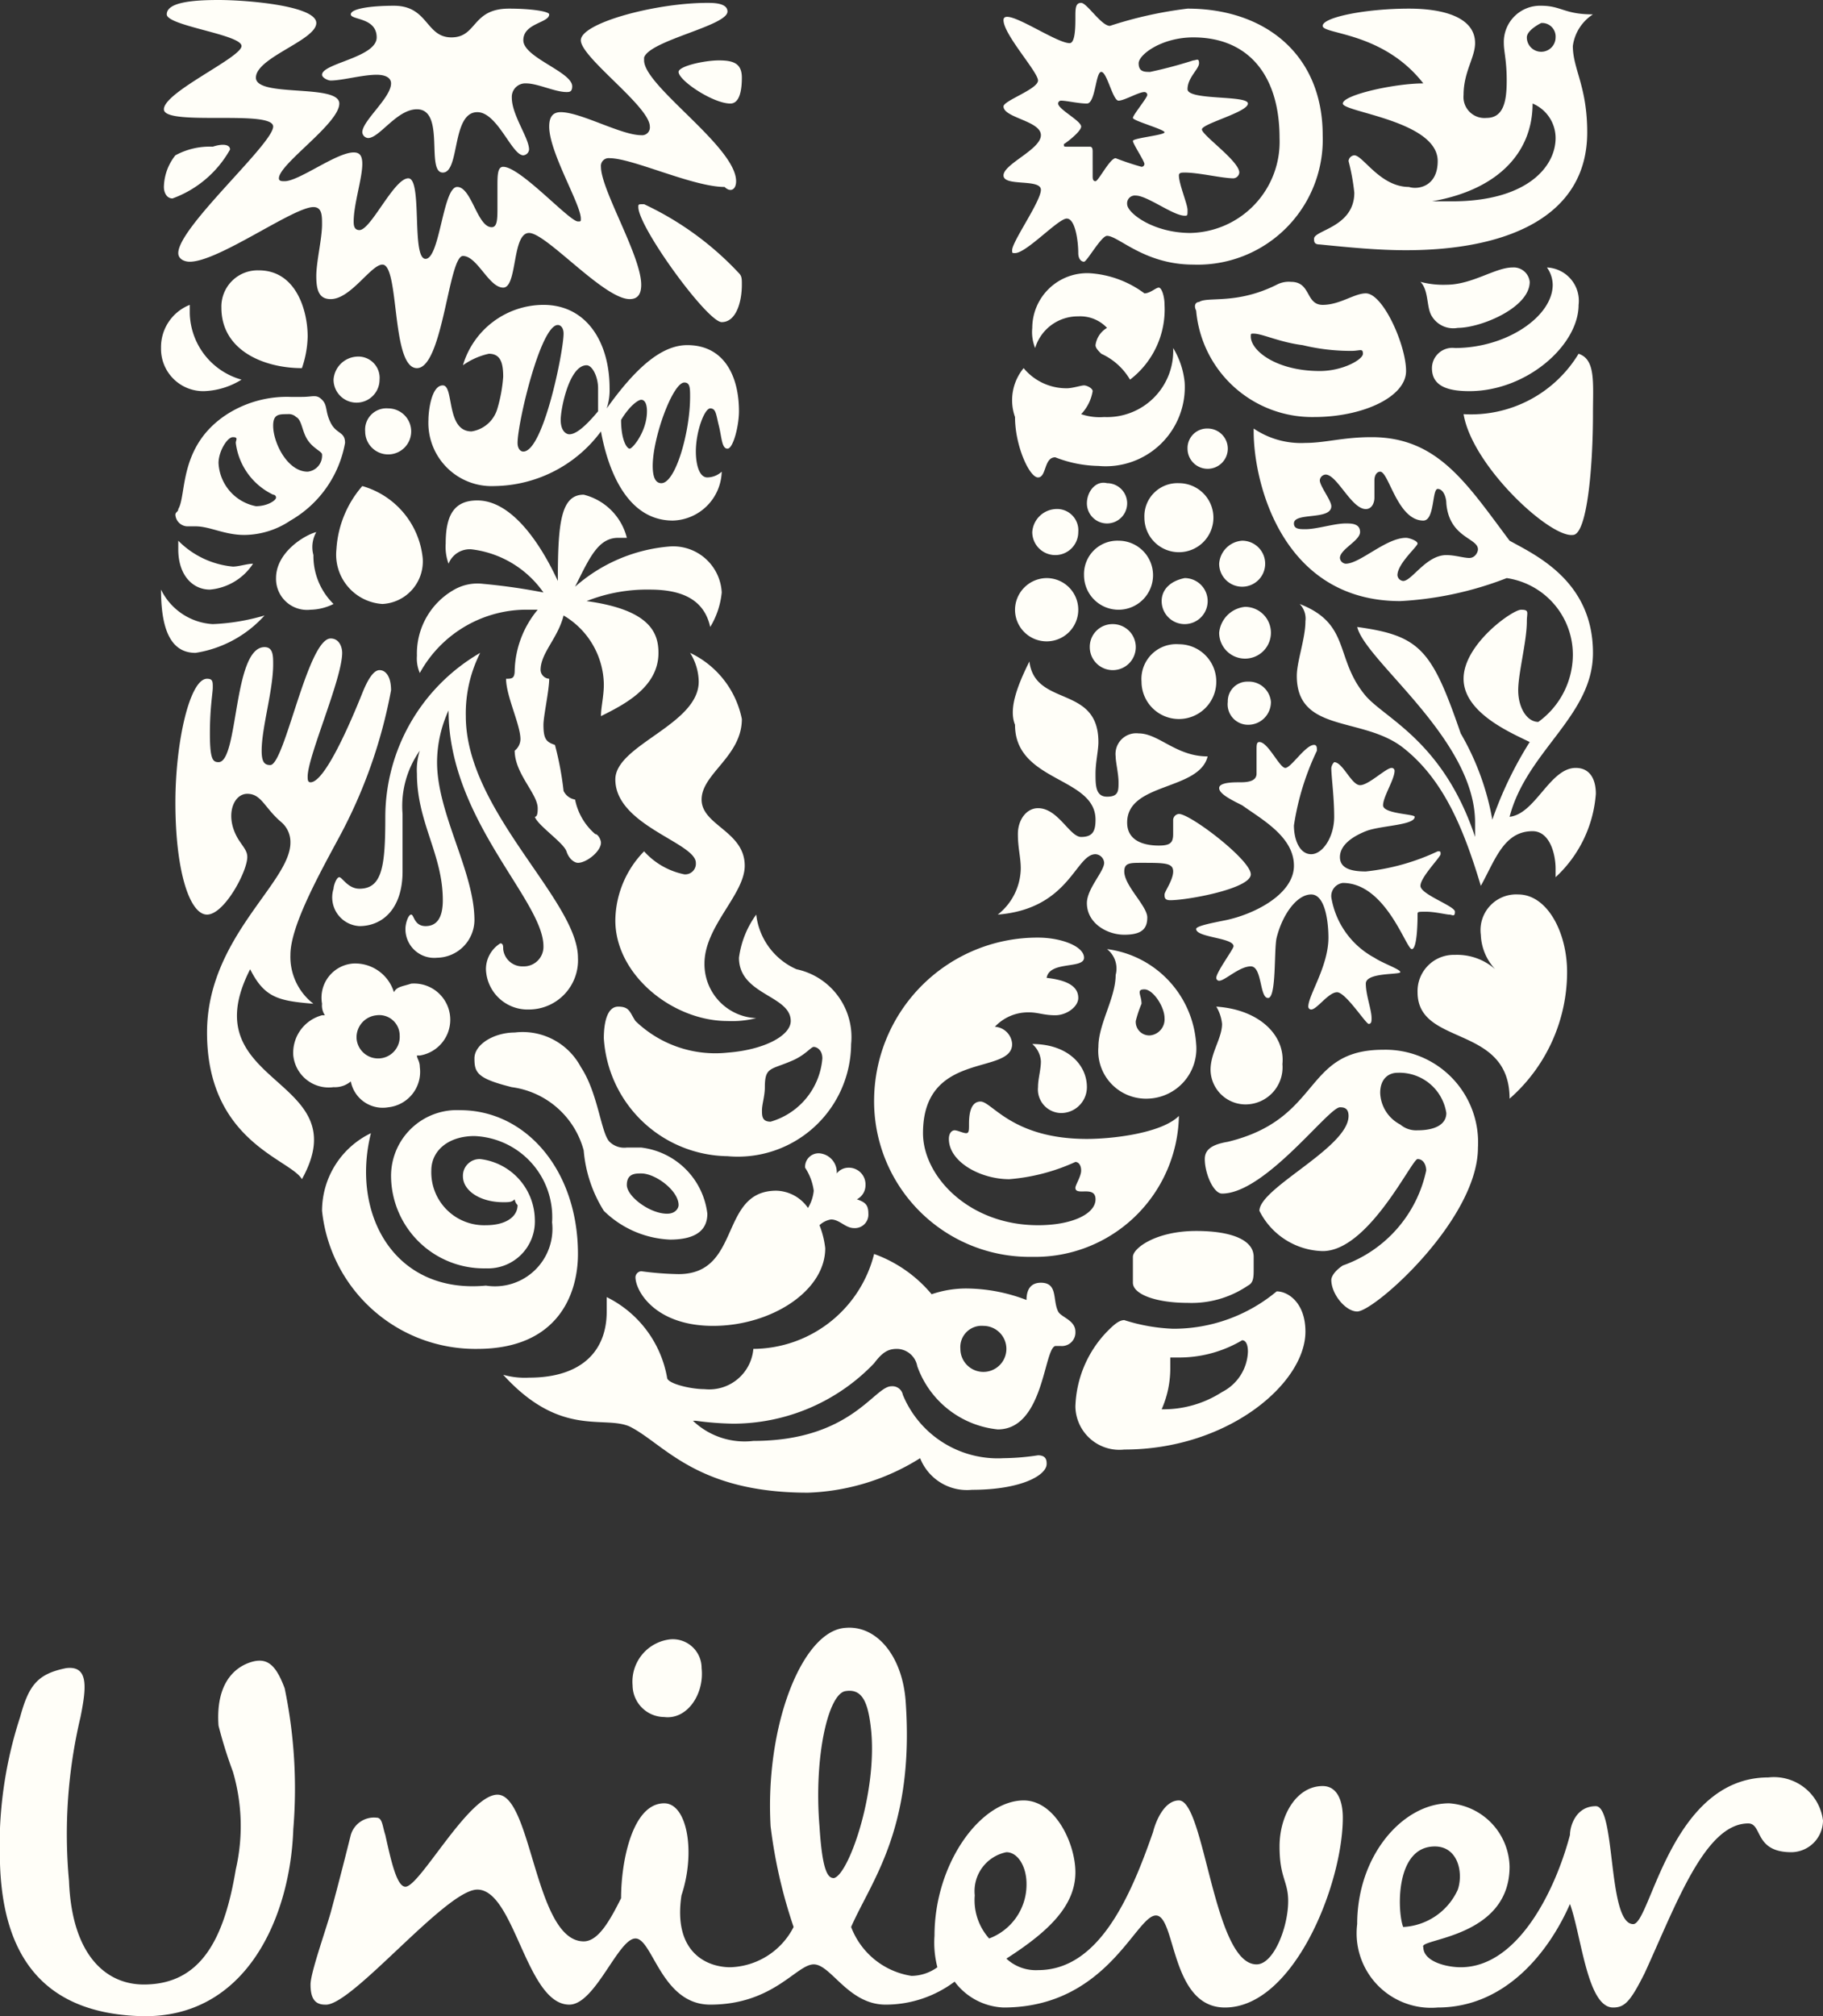 <svg xmlns="http://www.w3.org/2000/svg" viewBox="0 0 63.4 70.1"><rect x="0" y="0" width="63.4" height="70.1" fill="#333333" stroke="none"/><defs><style>.cls-1{fill:#fffef8;}</style></defs><g id="Layer_2" data-name="Layer 2"><g id="Layer_1-2" data-name="Layer 1"><path class="cls-1" d="M50.9,14.4c.3,1.8,3,4.3,3.8,4.2.5,0,.7-2.4.7-4.2,0-1.1.1-1.9-.5-2.1a4.37,4.37,0,0,1-4,2.1Zm.2-.8c2,0,3.8-1.6,3.8-3a1.16,1.16,0,0,0-1.1-1.3,1.07,1.07,0,0,1,.2.6c0,1.1-1.6,2.2-3.4,2.2a.71.71,0,0,0-.8.7c0,.6.5.8,1.3.8Zm-.4-2.2a.87.87,0,0,1-.9-.4c-.2-.3-.1-.9-.4-1.2a3.08,3.08,0,0,0,.9.1c.9,0,1.7-.6,2.3-.6a.56.56,0,0,1,.6.5c0,.9-1.7,1.6-2.5,1.6ZM7.6,26.5c.7,0,.5-4,1.6-4,.3,0,.3.3.3.6,0,.9-.4,2.2-.4,3,0,.4.1.5.3.5.5,0,1.3-4.4,2.1-4.4.3,0,.4.3.4.5,0,.9-1.2,3.6-1.2,4.3,0,.1,0,.2.1.2.5,0,1.4-2.1,1.8-3.1.2-.5.4-.8.6-.8s.4.2.4.7a17.45,17.45,0,0,1-1.8,5.1c-.7,1.3-1.7,3.1-1.7,4.1a2.06,2.06,0,0,0,.8,1.7c-1.2-.1-1.7-.2-2.2-1.2-2.1,4.1,3.8,3.7,1.8,7.3-.4-.7-3.3-1.3-3.3-5.1,0-3.3,2.9-5.2,2.9-6.6a.91.91,0,0,0-.3-.7c-.6-.5-.7-1-1.2-1s-.8.8-.3,1.6c.2.3.3.4.3.6,0,.5-.8,2-1.4,2s-1.1-1.5-1.1-3.9c0-2.1.5-4.3,1.1-4.3.2,0,.2.1.2.3s-.1.7-.1,1.6.1,1,.3,1ZM37.1,7.6c.3,0,.4.8.4,1.2,0,.2.1.3.2.3s.6-.9.8-.9c.4,0,1.3,1,3,1A4.35,4.35,0,0,0,46,4.7C46,1.9,44,.3,41.3.3a14.07,14.07,0,0,0-2.7.6c-.3,0-.8-.8-1-.8s-.2.2-.2.5,0,.9-.2.9c-.5,0-2.3-1.3-2.3-.8s1.2,1.8,1.2,2.1-1.2.7-1.2.9c0,.4,1.3.5,1.3,1s-1.3,1-1.3,1.4,1.3.1,1.3.5-1,1.8-1,2.1c0,.1,0,.1.1.1.4,0,1.5-1.2,1.8-1.2ZM12.4,36.1a.77.77,0,0,1,.7-.8.71.71,0,0,1,.8.7.75.75,0,1,1-1.5.1Zm-2.2.6a1.24,1.24,0,0,0,1.4,1.1.85.85,0,0,0,.6-.2,1.13,1.13,0,0,0,1.3.9,1.24,1.24,0,0,0,1.1-1.4c0-.2-.1-.3-.1-.4h.1a1.26,1.26,0,0,0-.3-2.5c-.3.1-.5.1-.6.3a1.41,1.41,0,0,0-1.4-1,1.19,1.19,0,0,0-1.1,1.4.6.6,0,0,0,.1.4h-.1a1.35,1.35,0,0,0-1,1.4ZM53.1,1.3a.5.5,0,0,0,1,0,.47.47,0,0,0-.5-.5c-.2.1-.5.3-.5.5ZM42.4,19.6a.8.8,0,1,0,.8-.8.86.86,0,0,0-.8.8Zm0,2.4a.9.9,0,1,0,.9-.9,1,1,0,0,0-.9.9Zm-2.7,1.7A1.3,1.3,0,1,0,41,22.4a1.21,1.21,0,0,0-1.3,1.3Zm.7-2.8a.8.8,0,1,0,.8-.8c-.5.1-.8.4-.8.8Zm-2.5,1.6a.8.8,0,1,0,.8-.8.79.79,0,0,0-.8.8ZM39.8,18A1.2,1.2,0,1,0,41,16.8,1.15,1.15,0,0,0,39.8,18Zm1.5-2.4a.7.7,0,1,0,.7-.7.68.68,0,0,0-.7.7Zm-3.5,1.9a.7.7,0,1,0,.7-.7c-.4-.1-.7.3-.7.7ZM37.7,20a1.2,1.2,0,1,0,1.2-1.2A1.16,1.16,0,0,0,37.7,20Zm-2.4,1.2a1.1,1.1,0,1,0,1.1-1.1,1.11,1.11,0,0,0-1.1,1.1Zm.6-2.7a.8.8,0,0,0,1.6,0,.74.74,0,0,0-.8-.8.86.86,0,0,0-.8.8ZM33.4,46.9a.8.8,0,1,0,.8-.8.74.74,0,0,0-.8.8ZM12.7,15a.8.8,0,1,0,.8-.8.74.74,0,0,0-.8.8Zm-1.1-1.8a.8.8,0,0,0,1.6,0,.74.74,0,0,0-.8-.8.86.86,0,0,0-.8.8Zm.9,19c.8,0,1.5-.6,1.5-1.9v-2a3.34,3.34,0,0,1,.6-2.2,2.2,2.2,0,0,0-.1.8c0,1.7.9,2.8.9,4.4q0,.9-.6.9c-.4,0-.4-.4-.5-.4s-.2.3-.2.5a1,1,0,0,0,1.1,1A1.32,1.32,0,0,0,16.5,32c0-1.7-1.3-3.7-1.3-5.5a4.36,4.36,0,0,1,.4-1.8c0,3.8,3.3,6.6,3.3,8.2a.68.68,0,0,1-.7.7.67.67,0,0,1-.7-.6c0-.1,0-.2-.1-.2a1.06,1.06,0,0,0-.5.9,1.45,1.45,0,0,0,1.5,1.4,1.71,1.71,0,0,0,1.7-1.8c0-2-3.9-5.1-3.9-8.4a4.66,4.66,0,0,1,.5-2.2,6.61,6.61,0,0,0-3.3,5.7c0,1.7-.1,2.5-.9,2.5-.4,0-.6-.4-.7-.4s-.2.3-.2.4a1,1,0,0,0,.9,1.3ZM45.9,12.9c.8,0,1.5-.4,1.5-.6s-.1-.1-.4-.1a7.07,7.07,0,0,1-1.7-.2c-.8-.1-1.4-.4-1.7-.4-.1,0-.1,0-.1.1,0,.5.9,1.2,2.4,1.2Zm-4.2-2.4c.3-.2,1.3.1,2.7-.6a.9.9,0,0,1,.5-.1c.7,0,.5.8,1.1.8s1.1-.4,1.5-.4c.6,0,1.4,1.8,1.4,2.7s-1.5,1.6-3.2,1.6a4.05,4.05,0,0,1-4.1-3.7c-.1-.2,0-.3.1-.3ZM12.9,39.4a3,3,0,0,0-1.7,2.7,5.36,5.36,0,0,0,5.4,4.8c2.8,0,3.5-1.9,3.5-3.3,0-2.9-1.8-5-4.1-5a2.29,2.29,0,0,0-2.4,2.3,3.23,3.23,0,0,0,3.3,3.2,1.63,1.63,0,0,0,1.7-1.7,2.15,2.15,0,0,0-1.9-2.1.58.58,0,0,0-.6.6c0,.5.6.9,1.4.9.2,0,.3,0,.4-.1a.35.35,0,0,0,.1.2c0,.4-.4.7-1.1.7A1.84,1.84,0,0,1,15,40.7c0-.7.6-1.2,1.5-1.2a2.82,2.82,0,0,1,2.7,3,2,2,0,0,1-2.3,2.2c-3.2.3-4.7-2.5-4-5.3ZM11,18.5c-.4.1-1.4.7-1.4,1.6a1.08,1.08,0,0,0,1.2,1.1,1.88,1.88,0,0,0,.8-.2,2.34,2.34,0,0,1-.7-1.7,1.06,1.06,0,0,1,.1-.8Zm-4.8.3v.3c0,.9.5,1.4,1.1,1.4a2,2,0,0,0,1.5-.9c-.2,0-.5.1-.7.1a3.07,3.07,0,0,1-1.9-.9Zm-.6,1.7c0,1.5.4,2.2,1.2,2.2a4.07,4.07,0,0,0,2.4-1.3,7.39,7.39,0,0,1-1.8.3,2.14,2.14,0,0,1-1.8-1.2ZM34.9,50.7a8.37,8.37,0,0,0,1.2-.1c.3,0,.3.2.3.3,0,.4-.9.9-2.6.9A1.75,1.75,0,0,1,32,50.7a7.82,7.82,0,0,1-3.9,1.2c-3.9,0-5-1.7-6.2-2.3-.9-.4-2.4.4-4.4-1.8a2.77,2.77,0,0,0,.9.1c1.8,0,2.7-.9,2.7-2.3v-.5a3.87,3.87,0,0,1,2.1,2.8c0,.2.8.4,1.3.4a1.54,1.54,0,0,0,1.7-1.4,4.36,4.36,0,0,0,4.2-3.3,4.66,4.66,0,0,1,2,1.4,3.73,3.73,0,0,1,1.2-.2,5.92,5.92,0,0,1,2.1.4c0-.3.1-.6.5-.6.6,0,.4.6.6,1,.1.2.6.3.6.7a.47.47,0,0,1-.5.5h-.2c-.4.1-.4,2.9-2,2.9a3.33,3.33,0,0,1-2.8-2.2.73.73,0,0,0-.7-.6c-.3,0-.5.1-.8.5a6.79,6.79,0,0,1-4.9,2.1,10.87,10.87,0,0,1-1.3-.1h-.1a2.6,2.6,0,0,0,2.1.7c3.4,0,4.2-1.9,4.8-1.9a.37.37,0,0,1,.4.3,3.57,3.57,0,0,0,3.5,2.2ZM23.9,12c1.3,0,1.8,1.1,1.8,2.3,0,.5-.2,1.3-.4,1.3s-.2-.4-.3-.8-.1-.6-.3-.6-.5.8-.5,1.5c0,.4.1.9.4.9a.76.76,0,0,0,.5-.2,1.75,1.75,0,0,1-1.7,1.7c-1.7,0-2.3-2-2.5-3.1a4.68,4.68,0,0,1-3.7,1.9,2.2,2.2,0,0,1-2.3-2.3c0-.3.1-1.2.5-1.2s.1,1.6,1,1.6a1.11,1.11,0,0,0,.9-.8,5.16,5.16,0,0,0,.2-1.1c0-.5-.1-.8-.5-.8a2.47,2.47,0,0,0-.9.4,2.93,2.93,0,0,1,2.8-2.1c1.5,0,2.3,1.3,2.3,2.9a2,2,0,0,1-.1.7c1-1.4,1.9-2.2,2.8-2.2ZM19.1.5c0-.1-.6-.2-1.4-.2-1.3,0-1.1,1-2,1S14.9.2,13.7.2c-.8,0-1.5.1-1.5.3s.9.1.9.8-1.9.9-1.9,1.3c0,.1.2.2.3.2.4,0,1.1-.2,1.6-.2.3,0,.5.1.5.3,0,.5-1,1.3-1,1.7a.22.22,0,0,0,.2.2c.4,0,1-1,1.7-1,1,0,.3,2.2.9,2.2s.3-2.1,1.2-2.1c.7,0,1.2,1.5,1.6,1.5a.22.22,0,0,0,.2-.2c0-.4-.6-1.2-.6-1.8a.47.47,0,0,1,.5-.5c.4,0,1,.3,1.4.3.1,0,.2,0,.2-.2,0-.5-1.7-1-1.7-1.6s.9-.6.9-.9Zm27.5,38c-.4,0-2.6,3-4.1,3-.3,0-.6-.7-.6-1.2,0-.3.2-.5.8-.6,3.3-.8,2.6-3.2,5.4-3.2a3.22,3.22,0,0,1,3.3,3.4c0,2.5-3.6,5.7-4.2,5.7-.4,0-.9-.6-.9-1.1,0-.1.1-.3.4-.5a4.49,4.49,0,0,0,2.9-3.3c0-.2-.1-.4-.3-.4s-1.7,3.2-3.3,3.2a2.53,2.53,0,0,1-2.2-1.4c0-.8,3.1-2.2,3.1-3.3,0-.3-.2-.3-.3-.3Zm2-1.2c-.3,0-.6.2-.6.7a1.29,1.29,0,0,0,.7,1.1.85.85,0,0,0,.6.2c.6,0,1-.2,1-.6a1.65,1.65,0,0,0-1.7-1.4ZM23.6,2.5c0,.3,1.2,1.1,1.8,1.1.3,0,.4-.4.4-.9s-.3-.6-.8-.6-1.4.2-1.4.4Zm2,3.8c0-1.2-3.2-3.3-3.2-4.2V2c.2-.6,2.9-1.1,2.9-1.6,0-.3-.5-.3-.7-.3-1.8,0-4.4.7-4.4,1.3s2.4,2.3,2.4,3a.27.27,0,0,1-.3.3c-.7,0-2.1-.8-2.8-.8-.3,0-.4.2-.4.5,0,.9,1.1,2.7,1.1,3.2,0,.1,0,.1-.1.1-.3,0-2-1.9-2.6-1.9-.2,0-.2.3-.2.7v.7c0,.4,0,.7-.2.7-.5,0-.7-1.4-1.2-1.4S15.3,9,14.8,9s-.1-2.8-.6-2.8S12.9,8,12.5,8c-.2,0-.2-.2-.2-.3,0-.6.3-1.5.3-2,0-.3-.1-.4-.3-.4-.6,0-1.9,1-2.4,1-.1,0-.2,0-.2-.1,0-.5,2.1-1.9,2.1-2.6s-2.9-.2-2.9-.9S11,1.4,11,.8,8.6,0,7.6,0,5.8.1,5.8.5s2.6.7,2.6,1.1S5.7,3.2,5.7,3.8s3.8,0,3.8.6S6.2,7.9,6.2,8.8c0,.2.2.3.4.3,1,0,3.6-1.9,4.3-1.9.3,0,.3.3.3.6,0,.5-.2,1.3-.2,1.8s.1.8.5.8c.7,0,1.4-1.2,1.8-1.2.6,0,.3,3.6,1.2,3.6s1.1-3.9,1.6-3.9S17,10,17.5,10s.3-1.9.9-1.9,2.6,2.3,3.5,2.3c.3,0,.4-.2.4-.5,0-1-1.4-3.3-1.4-4.1a.27.27,0,0,1,.3-.3c.8,0,2.9,1,4,1,.2.2.4.1.4-.2ZM51.9,28.5a13.19,13.19,0,0,1,1.3-2.7c-.6-.3-2.3-1-2.3-2.2s1.7-2.4,2-2.4.2.1.2.4c0,.7-.3,1.8-.3,2.4s.3,1.1.7,1.1a2.89,2.89,0,0,0,1.2-2.3,2.69,2.69,0,0,0-2.3-2.7,11.94,11.94,0,0,1-3.7.8c-4.1,0-5.1-4.1-5.1-5.9v-.1a2.93,2.93,0,0,0,1.8.5c.7,0,1.3-.2,2.3-.2,2.3,0,3.3,1.6,4.8,3.6.9.5,2.9,1.4,2.9,3.9,0,2.2-2.3,3.4-2.9,5.7.9-.1,1.4-1.7,2.3-1.7.5,0,.7.4.7.9a4.38,4.38,0,0,1-1.4,2.9v-.3c0-.5-.2-1.3-.8-1.3-1,0-1.3,1-1.8,1.9-.6-2-1.3-3.7-2.7-4.8s-3.7-.5-3.7-2.5c0-.5.3-1.3.3-1.9a.73.73,0,0,0-.2-.6c1.8.7,1.2,1.9,2.3,3.2.7.8,2.7,1.6,3.8,4.9v-.5c0-2.9-3.8-5.6-4.1-6.8,2.2.3,2.6.8,3.6,3.7a9.12,9.12,0,0,1,1.1,3ZM10.5,12.8a3.59,3.59,0,0,0,.2-1.1c0-.9-.4-2.3-1.7-2.3a1.26,1.26,0,0,0-1.3,1.3c0,1.5,1.5,2.1,2.8,2.1ZM8.9,17.6a1.61,1.61,0,0,1-1.3-1.5c0-.4.3-.9.5-.9s.1.1.1.2a2.31,2.31,0,0,0,1.3,1.8.1.1,0,0,1,.1.1c0,.1-.3.3-.7.3Zm2.3-1.8a.56.56,0,0,1-.5.6c-.7,0-1.2-1-1.2-1.6,0-.4.2-.4.5-.4a.37.37,0,0,1,.3.1c.2.1.2.5.4.8s.5.4.5.5Zm-.7-2h-.4a3.87,3.87,0,0,0-2.2.6c-1.7,1.1-1.4,2.8-1.7,3.3,0,.1-.1.1-.1.2a.43.43,0,0,0,.4.4h.3c.5,0,1,.3,1.7.3a2.91,2.91,0,0,0,1.6-.5A3.9,3.9,0,0,0,12,15.4c0-.4-.3-.3-.5-.7s-.1-.6-.3-.8-.3-.1-.7-.1Zm2.1,3.1a3.69,3.69,0,0,0-.9,2.2A1.72,1.72,0,0,0,13.3,21a1.48,1.48,0,0,0,1.4-1.6,2.91,2.91,0,0,0-2.1-2.5ZM8.4,13.2a2.64,2.64,0,0,1-1.3.4,1.47,1.47,0,0,1-1.5-1.5,1.58,1.58,0,0,1,1-1.5v.3a2.46,2.46,0,0,0,1.8,2.3ZM42.7,24.4a.68.68,0,0,1,.7-.7.77.77,0,0,1,.8.7.79.79,0,0,1-.8.8.71.71,0,0,1-.7-.8Zm.5,22.2c.1,0,.2.1.2.4a1.64,1.64,0,0,1-.9,1.4,3.75,3.75,0,0,1-2.1.6,3.53,3.53,0,0,0,.3-1.4v-.4H41a4.3,4.3,0,0,0,2.2-.6Zm.2-1.9c.2-.1.2-.3.2-.6v-.4c0-.6-.8-.9-2-.9-1.4,0-2.2.6-2.2.9v.9c0,.4.8.7,1.9.7a3.48,3.48,0,0,0,2.1-.6Zm1,.2a5.6,5.6,0,0,1-3.6,1.3,6.34,6.34,0,0,1-1.7-.3c-.2,0-.4.2-.6.4a3.92,3.92,0,0,0-1.1,2.6,1.53,1.53,0,0,0,1.7,1.5c3.6,0,6.3-2.3,6.3-4.1,0-1-.6-1.4-1-1.4ZM45,28.7c0,.5.2,1,.6,1s.8-.6.8-1.3-.1-1.4-.1-1.7a.35.35,0,0,1,.1-.2c.3,0,.6.8.9.8s.9-.6,1.1-.6a.1.1,0,0,1,.1.1c0,.3-.4.9-.4,1.2s1.1.3,1.1.4c0,.3-1.2.3-1.7.5s-.9.5-.9.9.4.5.9.5a7.75,7.75,0,0,0,2.5-.7c.1,0,.1,0,.1.1s-.7.8-.7,1.1,1.2.7,1.2.9-.1.1-.2.1-.5-.1-.8-.1-.3,0-.3.1,0,1.2-.2,1.2-.9-2.3-2.4-2.3a.46.46,0,0,0-.4.5,2.92,2.92,0,0,0,1.5,2.1c.3.2.9.4.9.5s-1.2,0-1.2.4.2.9.2,1.2c0,.1,0,.2-.1.2s-.8-1.1-1.1-1.1-.7.6-.9.6a.1.1,0,0,1-.1-.1c0-.4.7-1.4.7-2.4,0-.5-.1-1.5-.6-1.5s-1,.7-1.2,1.5c-.1.4,0,2.1-.3,2.1s-.2-1.1-.6-1.1-.9.5-1.1.5a.1.1,0,0,1-.1-.1c0-.2.6-1,.6-1.1,0-.3-1.3-.3-1.3-.6,0-.1.5-.2,1-.3,1-.2,2.4-.9,2.4-1.9s-1.1-1.6-1.8-2.1c-.4-.2-.8-.4-.8-.6s.5-.2.7-.2.6,0,.6-.3v-.8c0-.2,0-.3.1-.3.3,0,.7.9.9.9s.7-.8,1-.8c.1,0,.1.1.1.2a9.19,9.19,0,0,0-.8,2.6ZM35.8,23c.2,1.6,2.4.8,2.4,2.8,0,.3-.1.7-.1,1.1s0,.8.4.8.4-.2.4-.5-.1-.7-.1-.9a.72.72,0,0,1,.8-.8c.7,0,1.3.8,2.4.8-.3,1.2-2.8.9-2.8,2.3,0,.7.7.8,1.1.8s.5-.1.5-.4v-.5a.22.22,0,0,1,.2-.2c.4,0,2.5,1.6,2.5,2.1s-2.2.9-2.8.9c-.2,0-.2-.1-.2-.2s.3-.5.3-.8-.3-.3-1.1-.3c-.4,0-.6,0-.6.3,0,.5.8,1.2.8,1.6s-.2.6-.8.6-1.3-.4-1.3-1.1c0-.5.6-1.1.6-1.4a.32.32,0,0,0-.3-.3c-.7,0-.9,1.9-3.4,2.1a2.08,2.08,0,0,0,.8-1.6c0-.4-.1-.7-.1-1.2s.3-.9.7-.9c.7,0,1.1,1,1.5,1s.5-.2.5-.6c0-1.5-2.8-1.3-2.8-3.3-.2-.5,0-1.2.5-2.2Zm3.7,12.5a.47.47,0,0,0,.5.5.56.56,0,0,0,.5-.6c0-.4-.4-1-.7-1s-.1.2-.1.5a3.93,3.93,0,0,0-.2.6Zm-1-2.5a3.56,3.56,0,0,1,3.1,3.3,1.74,1.74,0,0,1-1.7,1.9,1.66,1.66,0,0,1-1.7-1.8c0-.8.6-1.7.6-2.5a.86.86,0,0,0-.3-.9Zm-2.6,3.3a.86.86,0,0,1,.3.6c0,.3-.1.6-.1.9a.82.82,0,0,0,.8.9.9.9,0,0,0,.9-.9c0-.8-.7-1.5-1.9-1.5ZM42.3,35a1.42,1.42,0,0,1,.2.6c0,.5-.4,1-.4,1.6a1.22,1.22,0,0,0,1.2,1.2A1.29,1.29,0,0,0,44.6,37c.1-1-.8-1.9-2.3-2Zm-5.9-1c.9.1,1.1.4,1.1.7s-.4.6-.8.6-.6-.1-.9-.1a1.58,1.58,0,0,0-1.2.5.64.64,0,0,1,.6.6c0,1.1-3.1.2-3.1,3.1,0,1.5,1.6,3.2,4,3.2,1.2,0,2-.4,2-.9s-.7-.1-.7-.4c0-.1.2-.4.2-.6s-.1-.3-.2-.3a6.82,6.82,0,0,1-2.3.6c-1,0-2.1-.6-2.1-1.4,0-.2.1-.3.2-.3s.3.1.4.1.1-.1.1-.3,0-.8.4-.8,1.1,1.3,3.7,1.3c.9,0,2.6-.2,3.2-.8a5,5,0,0,1-5.1,4.9,5.41,5.41,0,0,1-5.5-5.5,5.68,5.68,0,0,1,5.7-5.6c.8,0,1.6.3,1.6.7s-1.2.1-1.3.7ZM22.5,14.3c0-.3-.1-.4-.2-.4s-.4.2-.7.7c0,.7.2,1,.3,1s.6-.6.6-1.3Zm-2.7.8c.2,0,.5-.2,1-.8v-.8c0-.4-.2-.8-.4-.8-.6,0-.9,1.5-.9,1.9s.2.5.3.5ZM23,16.8c.5,0,1-1.8,1-3,0-.3,0-.5-.2-.5-.4,0-1.1,1.9-1.1,2.9q0,.6.3.6Zm-4.8-1.1c.7,0,1.4-3.5,1.4-4.1,0-.2-.1-.3-.2-.3-.6,0-1.4,3.4-1.4,4.1,0,.2.1.3.2.3Zm2.1,1.5c-.8,0-.9,1-.9,3-.6-1.3-1.6-2.8-2.8-2.8-.8,0-1.1.5-1.1,1.5a1.7,1.7,0,0,0,.1.7.79.79,0,0,1,.8-.5,3.57,3.57,0,0,1,2.5,1.5,21.11,21.11,0,0,0-2.1-.3,1.64,1.64,0,0,0-1,.2,2.55,2.55,0,0,0-1.3,2.3,1.27,1.27,0,0,0,.1.6,4.24,4.24,0,0,1,3.6-2.2h.5a3.44,3.44,0,0,0-.8,2.1c0,.3-.1.3-.3.3,0,.6.5,1.6.5,2.1a.52.52,0,0,1-.2.4c0,.8.8,1.5.8,2,0,.1,0,.3-.1.3.1.3,1,.9,1.1,1.2s.3.4.4.4c.3,0,.8-.4.8-.7,0-.1-.1-.3-.2-.3a2.13,2.13,0,0,1-.7-1.2.54.54,0,0,1-.4-.3,11,11,0,0,0-.3-1.6c-.3-.1-.4-.2-.4-.7,0-.3.2-1.2.2-1.6a.32.32,0,0,1-.3-.3c0-.6.6-1.1.8-1.9A2.83,2.83,0,0,1,21,23.8c0,.4-.1.8-.1,1.1.8-.4,2-1,2-2.2,0-.7-.3-1.5-2.5-1.8a5.7,5.7,0,0,1,2.2-.4c1.2,0,1.9.4,2.1,1.3a2.84,2.84,0,0,0,.4-1.2A1.69,1.69,0,0,0,23.3,19,5.66,5.66,0,0,0,20,20.4c.5-1,.8-1.7,1.5-1.7h.3a2.06,2.06,0,0,0-1.5-1.5ZM8,5.2A3.77,3.77,0,0,1,6,6.9c-.2,0-.3-.2-.3-.4a1.82,1.82,0,0,1,.4-1.1,2.5,2.5,0,0,1,1.3-.3c.3-.1.6-.1.6.1ZM52.8,31.1c1,0,1.7,1.3,1.7,2.7a5.86,5.86,0,0,1-2,4.4c0-2.6-3.2-1.8-3.2-3.7a1.26,1.26,0,0,1,1.3-1.3,2,2,0,0,1,1.4.5,1.85,1.85,0,0,1-.5-1.2,1.24,1.24,0,0,1,1.3-1.4ZM38.5,11.4a1.28,1.28,0,0,0-1-.4A1.55,1.55,0,0,0,36,12.1a1.48,1.48,0,0,1-.1-.7,1.91,1.91,0,0,1,2-1.9,3.56,3.56,0,0,1,1.9.7c.2,0,.4-.2.5-.2s.2.3.2.6a3.07,3.07,0,0,1-1.2,2.6,2.23,2.23,0,0,0-1-.9c-.1-.1-.2-.2-.2-.3a.82.82,0,0,1,.4-.6Zm-2.9,1.4a1.93,1.93,0,0,0,1.5.7c.2,0,.5-.1.6-.1s.3.1.3.2a1.52,1.52,0,0,1-.4.8,2,2,0,0,0,.8.1,2.3,2.3,0,0,0,2.4-2.4,2.84,2.84,0,0,1,.4,1.2,2.75,2.75,0,0,1-3,2.9,4.28,4.28,0,0,1-1.5-.3c-.4,0-.3.7-.6.7s-.8-1.1-.8-2.1a1.75,1.75,0,0,1,.3-1.7ZM22.2,7.2c0,.7,2.4,4,2.9,4s.7-.7.7-1.3c0-.2,0-.3-.1-.4a10.72,10.72,0,0,0-3.3-2.4c-.2,0-.2,0-.2.1ZM50,5.6c0-1.4-3.3-1.7-3.3-2s1.8-.7,2.8-.7C48.1,1.1,46,1.2,46,.9s1.5-.6,3-.6c1.2,0,2.3.3,2.3,1.2,0,.5-.4,1-.4,1.8a.73.73,0,0,0,.8.8c.6,0,.7-.6.7-1.3s-.1-1-.1-1.3A1.26,1.26,0,0,1,53.6.2c.7,0,.8.3,1.8.3a1.55,1.55,0,0,0-.7,1.1c0,.8.5,1.4.5,3,0,3-2.9,4.1-6.3,4.1-1,0-2-.1-3-.2-.2,0-.2-.1-.2-.2,0-.3,1.4-.4,1.4-1.6a7.47,7.47,0,0,0-.2-1.1.22.22,0,0,1,.2-.2c.3,0,.9,1.1,1.9,1.1.3.1,1,0,1-.9Zm3.3-2c0,1.7-1.2,3-3.5,3.4h.7c2.6,0,3.6-1.2,3.6-2.2a1.3,1.3,0,0,0-.8-1.2ZM51.4,19.1c0-.4-1-.4-1.1-1.6,0-.2-.1-.5-.3-.5s-.1,1.1-.5,1.1c-.9,0-1.2-1.7-1.5-1.7-.1,0-.2.1-.2.3v.6c0,.2-.1.4-.3.4-.5,0-1-1.2-1.4-1.2a.22.22,0,0,0-.2.2c0,.2.4.7.4.9,0,.5-1.3.2-1.3.6,0,.2.2.2.4.2.4,0,1-.2,1.4-.2.2,0,.5,0,.5.3s-.7.6-.7.9a.22.22,0,0,0,.2.2c.5,0,1.4-.9,2.1-.9.1,0,.4.1.4.2s-.7.7-.7,1.1a.22.22,0,0,0,.2.2c.3,0,.8-.9,1.5-.9.3,0,.6.1.8.1s.3-.2.3-.3ZM37.6,4.4c0-.2-.8-.6-.8-.8a.1.1,0,0,1,.1-.1c.2,0,.6.1.9.1s.3-1.1.5-1.1.4,1,.6,1,.7-.3.9-.3a.1.1,0,0,1,.1.1c0,.1-.5.7-.5.8s1.1.4,1.1.5-1.1.2-1.1.3.4.7.4.8a.1.1,0,0,1-.1.1,9.44,9.44,0,0,1-.9-.3c-.2,0-.6.8-.7.8s-.1-.1-.1-.2V5.3c0-.1,0-.2-.1-.2h-.8c-.1,0-.1,0-.1-.1-.1.1.6-.4.6-.6Zm3.8,3.7c-1.3,0-2.2-.7-2.2-1a.27.27,0,0,1,.3-.3c.4,0,1.3.7,1.7.7.1,0,.1,0,.1-.2S41,6.4,41,6.1c0-.1.1-.1.2-.1.5,0,1.3.2,1.7.2a.22.22,0,0,0,.2-.2c0-.4-1.3-1.3-1.3-1.5s1.6-.6,1.6-.9-2.1-.1-2.1-.5.4-.7.4-.9-.1-.1-.2-.1a15.46,15.46,0,0,1-1.5.4c-.2,0-.4,0-.4-.3s.8-.9,1.9-.9c1.9,0,3,1.3,3,3.5a3.17,3.17,0,0,1-3.1,3.3ZM28.3,41.4a1.42,1.42,0,0,1-.2.6,1.38,1.38,0,0,0-1.1-.6c-2,0-1.2,2.9-3.4,2.9a10.87,10.87,0,0,1-1.3-.1.22.22,0,0,0-.2.2c0,.5.7,1.7,2.7,1.7s3.9-1.2,3.9-2.7a3.09,3.09,0,0,0-.2-.8.76.76,0,0,1,.4-.2c.3,0,.5.3.8.3a.47.47,0,0,0,.5-.5c0-.3-.1-.4-.4-.5a.55.55,0,0,0,.3-.5.58.58,0,0,0-.6-.6.52.52,0,0,0-.4.2.66.66,0,0,0-.6-.7.47.47,0,0,0-.5.5,1.91,1.91,0,0,1,.3.8Zm-5.1.8c-.6,0-1.4-.6-1.4-1s.3-.4.5-.4c.5,0,1.3.6,1.3,1.1,0,.1-.1.3-.4.3Zm-5.4-4.4A3,3,0,0,1,20.3,40a4.67,4.67,0,0,0,.7,2.1,3.5,3.5,0,0,0,2.3,1c.7,0,1.3-.2,1.3-.9a2.63,2.63,0,0,0-2.3-2.3h-.5a.73.73,0,0,1-.6-.2c-.3-.3-.4-1.7-1-2.6a2.29,2.29,0,0,0-2.3-1.2c-.7,0-1.4.4-1.4.9s.1.7,1.3,1Zm9.7-2.3c0-.9-1.8-.9-1.8-2.2a3.27,3.27,0,0,1,.6-1.5,2.37,2.37,0,0,0,1.4,1.9,2.41,2.41,0,0,1,1.9,2.6,3.94,3.94,0,0,1-4.3,3.9A4.37,4.37,0,0,1,21,36.1c0-.5.1-1.1.5-1.1s.4.2.6.5a4,4,0,0,0,3.2,1.1c1.3-.1,2.2-.6,2.2-1.1Zm0,1.4c-.7.3-.9.2-.9.9,0,.3-.1.6-.1.8s0,.4.3.4a2.5,2.5,0,0,0,1.8-2.2c0-.3-.2-.4-.3-.4s-.3.3-.8.5Zm-6.1-9.8c0-1.2,2.9-1.9,2.9-3.4a1.93,1.93,0,0,0-.3-1A3.25,3.25,0,0,1,25.8,25c0,1.3-1.4,1.9-1.4,2.8s1.5,1.1,1.5,2.3c0,1-1.4,2.1-1.4,3.4a1.88,1.88,0,0,0,1.8,1.9,3.4,3.4,0,0,1-1,.1c-1.9,0-3.9-1.6-3.9-3.5a3.49,3.49,0,0,1,1-2.4,2.56,2.56,0,0,0,1.4.8.37.37,0,0,0,.4-.4c0-.7-2.8-1.3-2.8-2.9Z"/><path class="cls-1" d="M25.4,68.4A2.56,2.56,0,0,0,27.6,67a17.33,17.33,0,0,1-.8-3.5c-.2-3.5,1.1-6.8,2.6-6.9,1.1-.1,2,1,2.1,2.6.3,4.4-1.2,6.2-1.9,7.8a2.68,2.68,0,0,0,2.1,1.7,1.56,1.56,0,0,0,.9-.3,3.42,3.42,0,0,1-.1-1.1c0-2.5,1.6-4.7,3.1-4.7,1.1,0,1.8,1.5,1.8,2.5,0,1.2-1,2.1-2.4,3a1.5,1.5,0,0,0,1.1.4c2.1,0,3.2-2.5,4-4.8.1-.4.4-1.1.9-1.1.9,0,1.2,5.7,2.7,5.7.6,0,1.1-1.3,1.1-2.2,0-.7-.3-.8-.3-1.9s.6-2.1,1.5-2.1c.5,0,.7.5.7,1.1,0,2.3-1.7,6.6-4.1,6.6-1.9,0-1.7-3.2-2.4-3.2s-1.7,3.2-5.3,3.2a2.23,2.23,0,0,1-1.7-.9,4,4,0,0,1-2.4.8c-1.3,0-1.9-1.4-2.5-1.4s-1.4,1.4-3.6,1.4c-1.7,0-2-2.3-2.6-2.3s-1.4,2.3-2.3,2.3c-1.5,0-1.9-4-3.2-4-1.1,0-4.4,4.1-5.3,4-.4,0-.5-.3-.5-.7s.5-1.8.7-2.5c.3-1.1.6-2.3.7-2.7a.84.84,0,0,1,.9-.6c.2,0,.2.3.3.6.2.9.4,1.8.7,1.8.5,0,2.2-3.2,3.2-3.2,1.2,0,1.3,5.1,3,5.1.5,0,.9-.7,1.3-1.5,0-1.3.4-3.3,1.5-3.3.8,0,1.1,1.7.6,3.2-.3,2,.9,2.5,1.7,2.5Zm27.1-3.5a2.26,2.26,0,0,0-2.1-2.2c-1.6,0-3.2,1.8-3.2,4.2A2.59,2.59,0,0,0,50,69.8c2.4,0,3.9-2,4.6-3.6.4,1.1.6,3.6,1.5,3.6.4,0,.6-.2,1.1-1.2,1.1-2.4,2.1-5.2,3.6-5.2.5,0,.2,1,1.5,1a1.11,1.11,0,0,0,1.1-1.1,1.72,1.72,0,0,0-1.9-1.5c-3.4,0-4.1,5.1-4.7,5.1-.9,0-.6-4.1-1.3-4.1s-.9.7-.9,1c-.5,1.9-1.8,4.6-3.8,4.6-.5,0-1.3-.2-1.3-.7-.2-.3,3-.3,3-2.8ZM30.3,60.2c-.1-1-.3-1.5-.9-1.4s-1.1,2.3-.9,4.7c.1,1.6.3,1.8.5,1.8.5-.1,1.5-2.9,1.3-5.1ZM24.4,58a1,1,0,0,0-1.1-1A1.48,1.48,0,0,0,22,58.6a1.11,1.11,0,0,0,1.1,1.1c.8.1,1.4-.8,1.3-1.7Zm11.3,7.5c0-.6-.3-1.1-.7-1.1a1.38,1.38,0,0,0-1.1,1.5,2,2,0,0,0,.5,1.5,2,2,0,0,0,1.3-1.9Zm14.2-1.3c.8,0,1,.9.8,1.5A2.21,2.21,0,0,1,48.8,67c-.2-.5-.3-2.8,1.1-2.8ZM0,64.8a14.41,14.41,0,0,1,.7-5.1c.3-1.1.6-1.5,1.6-1.7.8-.1.7.7.5,1.7a17.66,17.66,0,0,0-.4,5.7C2.5,68,3.7,69,5,69c2,0,2.8-1.6,3.2-4a6.71,6.71,0,0,0-.1-3.4A15.6,15.6,0,0,1,7.6,60c-.1-1.4.5-2,1.1-2.2s.9.1,1.2.9a17.15,17.15,0,0,1,.3,4.9c-.1,3-1.6,6.6-5.3,6.5C1.5,70,.1,68,0,64.8Z"/></g></g></svg>